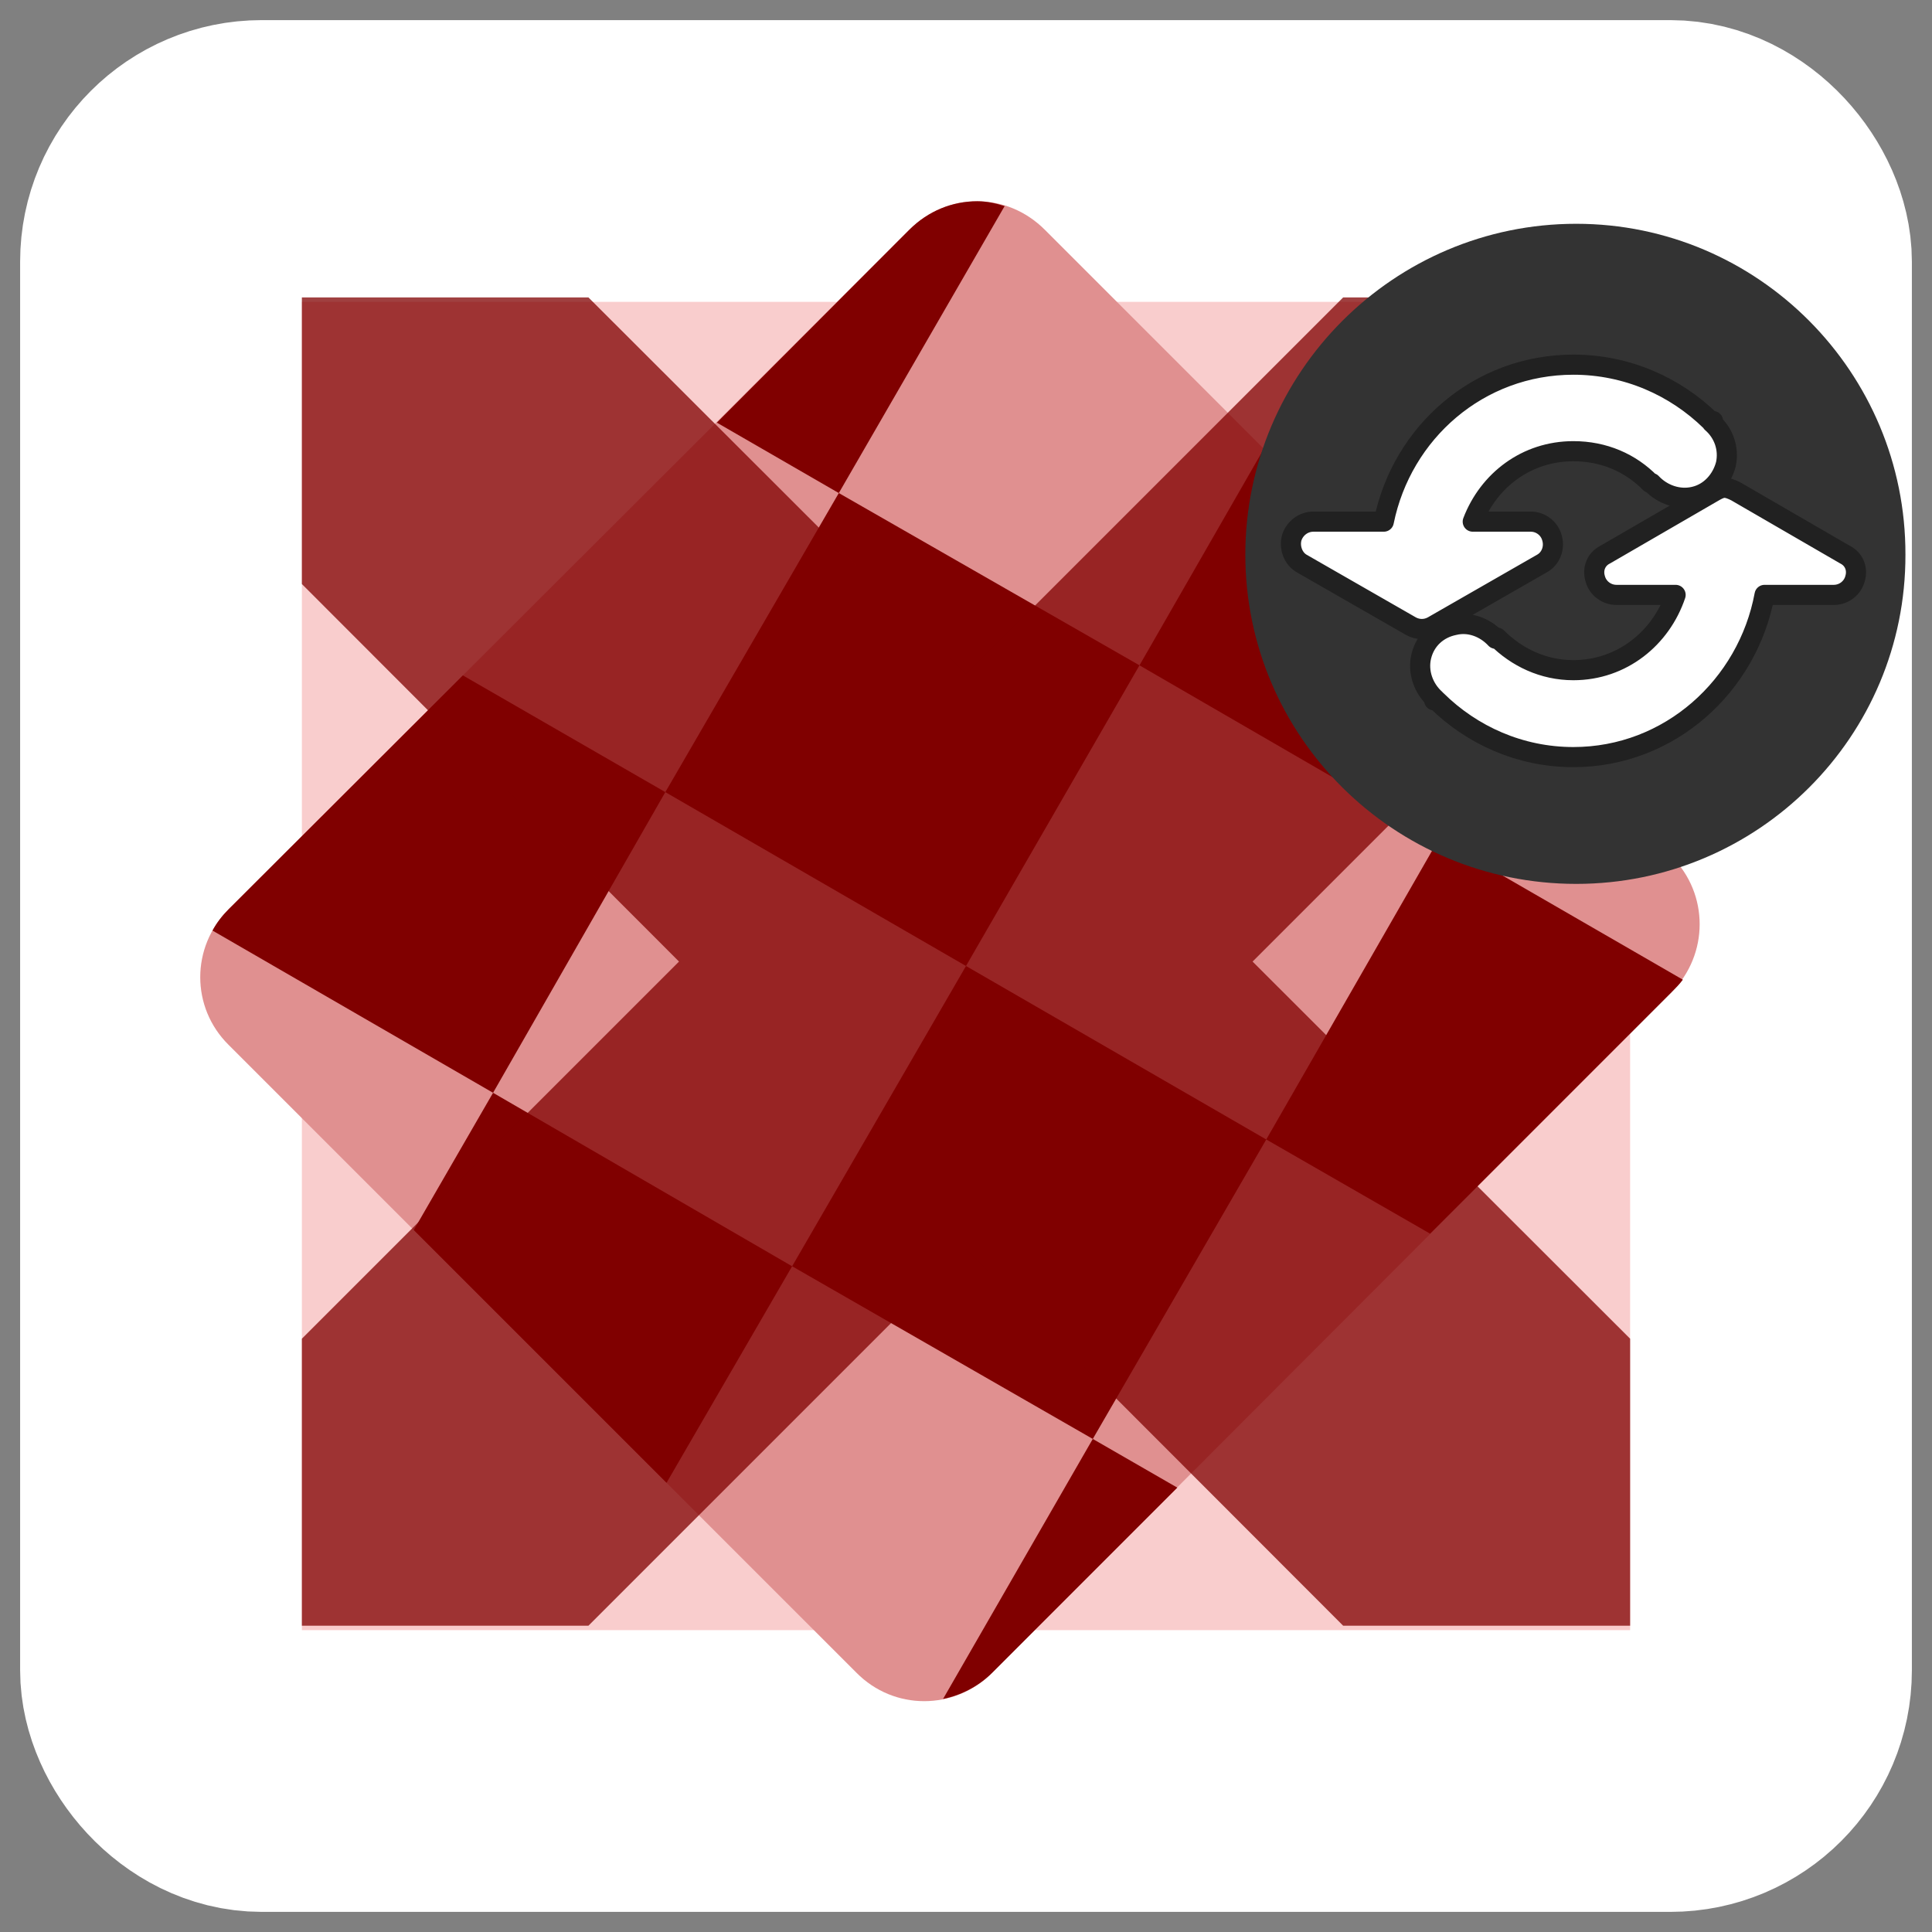 <?xml version="1.0" encoding="UTF-8" standalone="no"?>
<svg xmlns:svg="http://www.w3.org/2000/svg" xmlns="http://www.w3.org/2000/svg" version="1.0" width="100%" height="100%" viewBox="0 0 48 48" id="svg2383">
<rect x="0" y="0" width="48" height="48" fill="#808080" stroke="none"/>
<defs id="defs2385"/>
<rect width="40" height="40" ry="2.5" x="4" y="4" id="r2393" style="fill:#f9cdcd;fill-opacity:1;fill-rule:evenodd;stroke:#ffffff;stroke-width:7;stroke-linecap:round;stroke-linejoin:miter;marker:none;stroke-miterlimit:4;stroke-dasharray:none;stroke-dashoffset:0;stroke-opacity:1;visibility:visible;display:inline;overflow:visible;enable-background:accumulate"/>
<path d="M 24.28,5 C 23.66,5 23.06,5.24 22.59,5.71 L 5.68,22.59 C 4.74,23.53 4.74,25.03 5.68,25.96 L 21.28,41.56 C 22.21,42.5 23.71,42.5 24.65,41.56 L 41.53,24.65 C 42.46,23.71 42.46,22.21 41.53,21.28 L 25.96,5.71 C 25.49,5.24 24.89,5 24.28,5 z" id="r2383" style="fill:#e09090;fill-opacity:1;fill-rule:evenodd;stroke:none;marker:none;visibility:visible;display:inline;overflow:visible;enable-background:accumulate"/>
<path d="M 24.28,5 C 23.66,5 23.06,5.24 22.59,5.71 L 17.81,10.5 L 20.84,12.25 L 24.96,5.12 C 24.74,5.05 24.51,5 24.28,5 z M 20.84,12.25 L 16.53,19.68 L 24,24 L 28.31,16.53 L 20.84,12.25 z M 28.31,16.53 L 35.75,20.84 L 37.71,17.46 L 31.40,11.15 L 28.31,16.53 z M 35.75,20.84 L 31.46,28.31 L 35.53,30.65 L 41.53,24.65 C 41.63,24.55 41.73,24.45 41.81,24.34 L 35.75,20.84 z M 31.46,28.31 L 24,24 L 19.68,31.46 L 27.15,35.75 L 31.46,28.31 z M 27.15,35.75 L 23.43,42.21 C 23.87,42.12 24.31,41.90 24.65,41.56 L 29.25,36.96 L 27.15,35.75 z M 19.68,31.46 L 12.25,27.15 L 10.28,30.56 L 16.56,36.84 L 19.68,31.46 z M 12.25,27.15 L 16.53,19.68 L 11.5,16.78 L 5.68,22.59 C 5.52,22.75 5.38,22.93 5.28,23.12 L 12.25,27.15 z" id="r2391" style="fill:#800000;fill-opacity:1;fill-rule:evenodd;stroke:none;marker:none;visibility:visible;display:inline;overflow:visible;enable-background:accumulate"/>
<path d="M 7.5,7.39 L 7.5,14.51 L 16.87,23.89 L 7.5,33.26 L 7.5,40.39 L 14.62,40.39 L 24,31.01 L 33.37,40.39 L 40.5,40.39 L 40.5,33.26 L 31.12,23.89 L 40.5,14.51 L 40.5,7.39 L 33.37,7.39 L 24,16.76 L 14.62,7.39 L 7.5,7.39 z" id="p2384" style="fill:#800000;fill-opacity:0.75;fill-rule:evenodd;stroke:none"/>
<g id="g3239">
<path d="M 39.16,5.56 C 34.63,5.56 30.94,9.25 30.94,13.78 C 30.94,18.3 34.63,21.96 39.16,21.96 C 43.68,21.96 47.35,18.3 47.34,13.78 C 47.35,9.25 43.68,5.56 39.16,5.56 z" id="p3242" style="fill:#333333;fill-opacity:1;fill-rule:evenodd;stroke:none;marker:none;visibility:visible;display:inline;overflow:visible;enable-background:accumulate"/>
<path d="M 39.09,9.06 C 36.74,9.06 34.83,10.74 34.38,12.96 L 32.63,12.96 C 32.38,12.96 32.16,13.13 32.09,13.37 C 32.03,13.61 32.13,13.88 32.34,14 L 35.06,15.56 C 35.23,15.65 35.42,15.65 35.59,15.56 L 38.31,14 C 38.53,13.88 38.63,13.61 38.56,13.37 C 38.5,13.13 38.28,12.96 38.03,12.96 L 36.59,12.96 C 36.98,11.94 37.92,11.21 39.09,11.21 C 39.85,11.21 40.51,11.5 41,12 L 41.03,12 C 41.3,12.29 41.71,12.43 42.09,12.34 C 42.49,12.25 42.78,11.92 42.88,11.53 C 42.96,11.15 42.83,10.76 42.53,10.5 L 42.56,10.46 C 42.55,10.45 42.51,10.47 42.5,10.46 C 41.62,9.6 40.42,9.06 39.09,9.06 z M 42.81,12.12 C 42.74,12.13 42.66,12.17 42.59,12.21 L 39.88,13.78 C 39.66,13.89 39.56,14.13 39.63,14.37 C 39.69,14.61 39.91,14.78 40.16,14.78 L 41.63,14.78 C 41.27,15.85 40.3,16.65 39.09,16.65 C 38.34,16.65 37.68,16.33 37.19,15.84 L 37.16,15.87 C 36.89,15.58 36.5,15.44 36.13,15.53 C 35.73,15.61 35.41,15.89 35.31,16.31 C 35.22,16.69 35.36,17.1 35.66,17.37 L 35.63,17.4 C 35.64,17.41 35.67,17.39 35.69,17.4 C 36.57,18.27 37.77,18.81 39.09,18.81 C 41.48,18.81 43.42,17.04 43.84,14.78 L 45.56,14.78 C 45.81,14.78 46.03,14.61 46.09,14.37 C 46.16,14.13 46.06,13.89 45.84,13.78 L 43.13,12.21 C 43.03,12.16 42.92,12.11 42.81,12.12 z" id="p3209" style="fill:#ffffff;fill-opacity:1;fill-rule:evenodd;stroke:#212121;stroke-width:0.5;stroke-linecap:round;stroke-linejoin:round;marker:none;stroke-miterlimit:4;stroke-dasharray:none;stroke-dashoffset:0;stroke-opacity:1;visibility:visible;display:inline;overflow:visible;enable-background:accumulate"/>
</g>
</svg>
